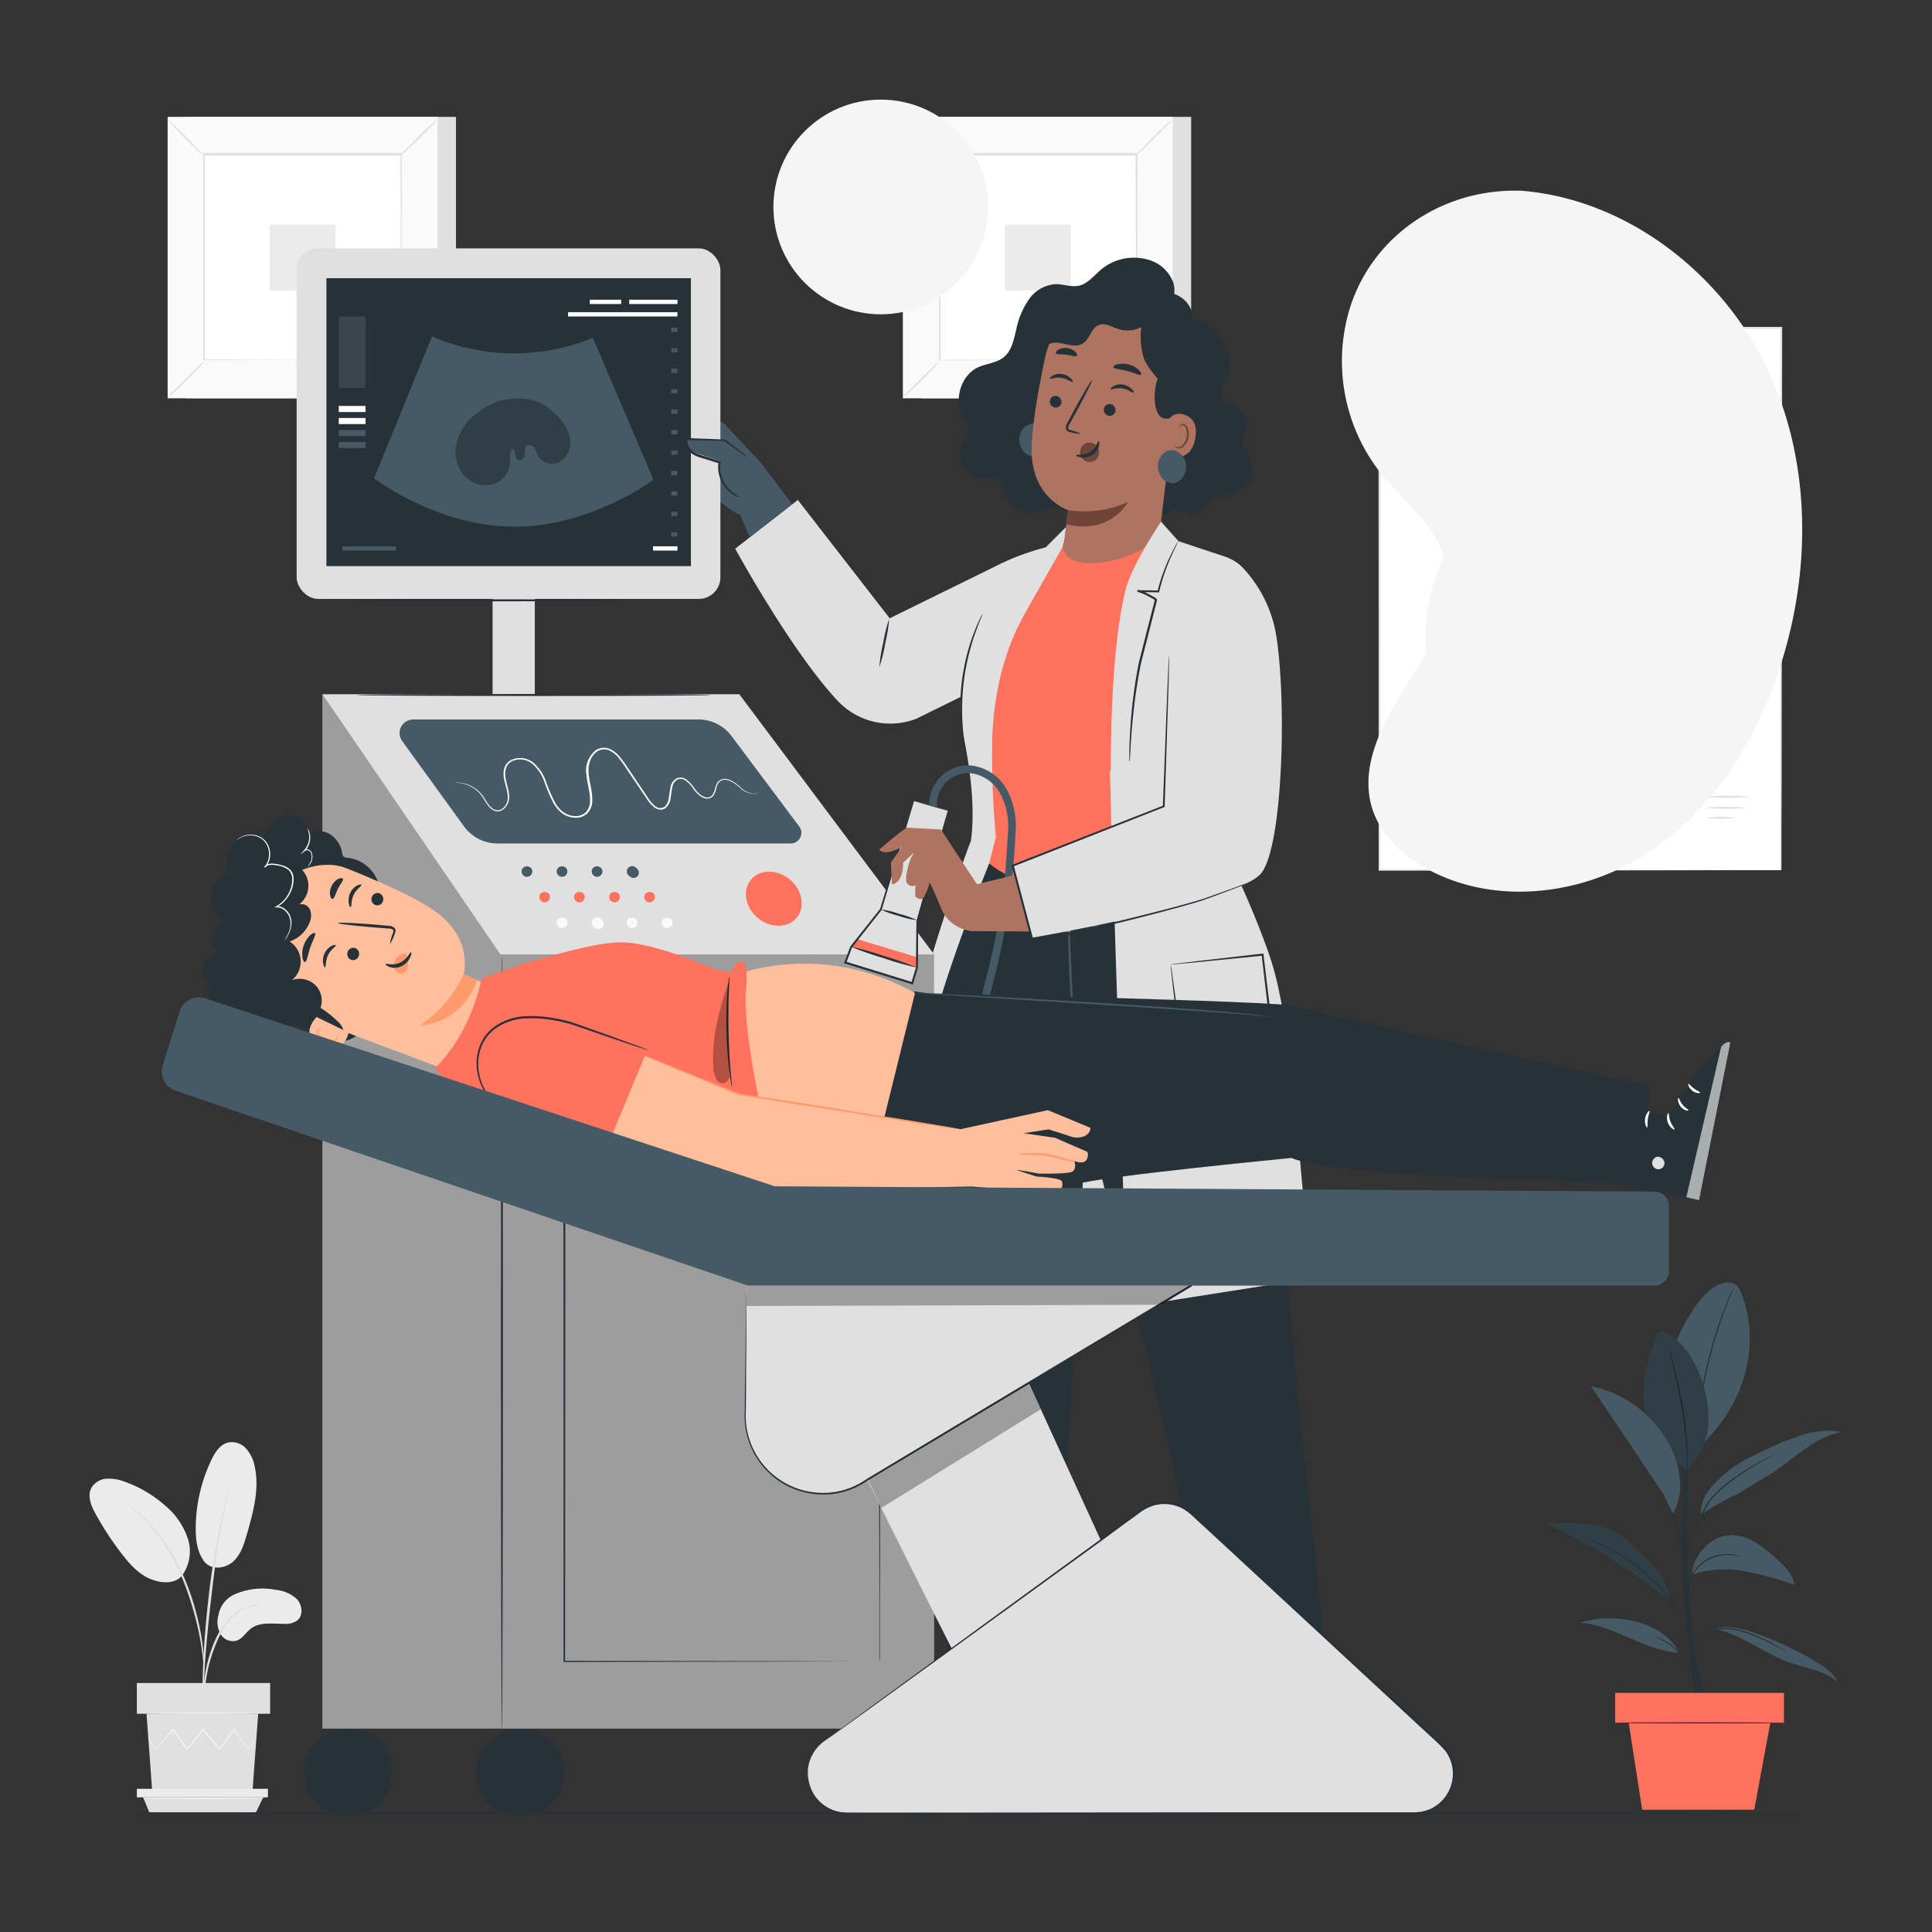 <svg xmlns="http://www.w3.org/2000/svg" viewBox="0 0 500 500"><rect x="0" y="0" width="500" height="500" fill="#333333" stroke="none"/><g id="background-complete"><rect x="357" y="84.86" width="103.96" height="140.35" style="fill:#fff"></rect><path d="M461,225.21s0-.24,0-.68,0-1.11,0-2c0-1.75,0-4.31,0-7.65,0-6.68,0-16.43-.06-28.79,0-24.68-.07-59.74-.12-101.26l.24.24L357,85.12h0l.26-.26c0,52.35,0,100.85-.05,140.34L357,225l75.53.11,21,.06,5.52,0,1.91,0-1.87,0-5.48,0-20.94.06-75.67.11h-.21v-.22c0-39.49,0-88-.05-140.34V84.6H357l104,0h.23v.24c-.05,41.59-.09,76.69-.12,101.42,0,12.33,0,22.07-.06,28.73,0,3.32,0,5.87,0,7.6,0,.85,0,1.5,0,1.95S461,225.21,461,225.21Z" style="fill:#e0e0e0"></path><rect x="366.37" y="97.48" width="26.7" height="2.67" style="fill:#e0e0e0"></rect><rect x="366.37" y="103.31" width="9.19" height="2.67" style="fill:#e0e0e0"></rect><path d="M448.77,134.64c-2.9-10.78-11.07-20.52-21.89-23.29l-4.8-.35a34.2,34.2,0,0,0-20.34,3.09,54.08,54.08,0,0,0-16.5,12.6c-10.07,10.94-17,25.44-16.23,40.29s10.18,29.59,24.34,34.11c10.94,3.49,23.32.58,32.67-6.1s15.87-16.76,19.93-27.51C449.9,157,451.67,145.43,448.77,134.64Z" style="fill:#f5f5f5"></path><path d="M392.75,187.8c4.52,2.55,10,3,15.14,2.29,12.74-1.73,22.61-6.31,30.31-24.76a53.61,53.61,0,0,0,1.29-19.65,32.47,32.47,0,0,0-8.06-17.74,23.47,23.47,0,0,0-17.62-7.64c-6.59.25-13.09,4.13-15.86,10.12s-1.25,13.86,3.95,17.92c2.55,2,6,3.3,7.12,6.34-2.37,1.63-6-2.47-8.15-.55a3.12,3.12,0,0,0,0,4.75c1.48,1.25,4.63,2.82,4.47,4.75s-2.37,3-4.29,3-3.73-.86-5.63-1c-5.18-.45-9.9,4.35-10.23,9.54S388.22,185.24,392.75,187.8Z" style="fill:#e0e0e0"></path><line x1="438.41" y1="206.05" x2="431.28" y2="194.75" style="fill:#fff"></line><path d="M431.28,194.75a41.66,41.66,0,0,1,3.79,5.51,42.49,42.49,0,0,1,3.34,5.79,43.4,43.4,0,0,1-3.78-5.51A43.27,43.27,0,0,1,431.28,194.75Z" style="fill:#e0e0e0"></path><path d="M428.43,97.9a36.15,36.15,0,0,1-2.49,5.44,33.72,33.72,0,0,1-2.95,5.2,34.51,34.51,0,0,1,2.49-5.44A33.72,33.72,0,0,1,428.43,97.9Z" style="fill:#e0e0e0"></path><path d="M449.55,97.23a135.66,135.66,0,0,1-16.79,0,135.66,135.66,0,0,1,16.79,0Z" style="fill:#e0e0e0"></path><path d="M447,100.07a70.05,70.05,0,0,1-12.06,0,70.05,70.05,0,0,1,12.06,0Z" style="fill:#e0e0e0"></path><path d="M453.09,206.22a75.61,75.61,0,0,1-12.53,0,75.61,75.61,0,0,1,12.53,0Z" style="fill:#e0e0e0"></path><path d="M452.15,209.06a57,57,0,0,1-10.88,0,57,57,0,0,1,10.88,0Z" style="fill:#e0e0e0"></path><path d="M449.07,211.66a27.61,27.61,0,0,1-7.56,0,27.61,27.61,0,0,1,7.56,0Z" style="fill:#e0e0e0"></path><path d="M60.32,412.8a17.88,17.88,0,0,1,11.09-1.34,9.19,9.19,0,0,1,5.48,2.44c1.37,1.51,1.63,4.17.06,5.47a5.3,5.3,0,0,1-3.46.88c-2.93,0-6.18-.55-8.52,1.21-1.34,1-2.23,2.68-3.83,3.17A3.76,3.76,0,0,1,57,422.79a6.45,6.45,0,0,1-.47-4.77A7.3,7.3,0,0,1,60.32,412.8Z" style="fill:#ebebeb"></path><path d="M52.6,403.8c2.06,2.95,6.07,2,7.93.17s2.64-4.4,3.36-6.89c1.63-5.68,3.28-11.63,2.06-17.41a9.69,9.69,0,0,0-2.22-4.74,5,5,0,0,0-4.79-1.59c-2,.53-3.28,2.51-4.19,4.39a41.53,41.53,0,0,0-4.1,17.82c0,2.87.33,5.88,2,8.25" style="fill:#ebebeb"></path><path d="M46.93,408a10.72,10.72,0,0,0,1.67-9.87,19,19,0,0,0-5.84-8.47,31.69,31.69,0,0,0-10.47-6.18,11,11,0,0,0-4.7-.79,4.91,4.91,0,0,0-3.95,2.38c-1.1,2.1-.05,4.65,1.1,6.73a79.54,79.54,0,0,0,6.87,10.46c2.06,2.66,4.42,5.28,7.56,6.48s6.4,1.06,8.06-1.12" style="fill:#ebebeb"></path><path d="M52.46,442.32a6.86,6.86,0,0,0,.18-1.33q.15-1.47.36-3.66a52.49,52.49,0,0,1,.82-5.36,41.45,41.45,0,0,1,2-6.32A22.75,22.75,0,0,1,59,419.93a12,12,0,0,1,4.08-3.4,11.52,11.52,0,0,1,3.44-1.07,6.62,6.62,0,0,0,1.33-.19,5.65,5.65,0,0,0-1.35,0,10.58,10.58,0,0,0-3.59.93,12.19,12.19,0,0,0-4.31,3.42,23.37,23.37,0,0,0-3.35,5.84,39,39,0,0,0-1.93,6.43,46.22,46.22,0,0,0-.71,5.43c-.12,1.55-.16,2.8-.18,3.67A5.9,5.9,0,0,0,52.46,442.32Z" style="fill:#e0e0e0"></path><path d="M52.71,445.43a2.45,2.45,0,0,0,0-.62V443c0-1.54,0-3.77.08-6.52.13-5.51.61-11.44,1.52-19.8.87-7.86,2-17,3.27-23,.26-1.35.52-2.57.77-3.63s.45-2,.64-2.74l.42-1.73a3.21,3.21,0,0,0,.11-.61,2.43,2.43,0,0,0-.22.58c-.13.45-.31,1-.51,1.71s-.47,1.65-.74,2.71-.57,2.28-.86,3.63A202.09,202.09,0,0,0,53.8,415c-.92,8.38-1.34,16-1.37,21.53,0,2.76,0,5,.09,6.54,0,.72.08,1.31.11,1.77A2.34,2.34,0,0,0,52.71,445.43Z" style="fill:#e0e0e0"></path><path d="M52.74,430.72a10.59,10.59,0,0,0,0-1.86c-.07-1.19-.23-2.91-.57-5a65.16,65.16,0,0,0-1.63-7.33,60.92,60.92,0,0,0-3.06-8.66,46.36,46.36,0,0,0-9-14,23.06,23.06,0,0,0-2.12-2c-.32-.27-.61-.55-.9-.76l-.82-.57a13.34,13.34,0,0,0-1.56-1,56.78,56.78,0,0,1,5.12,4.57A48.87,48.87,0,0,1,47,408.06,71,71,0,0,1,50,416.65c.8,2.69,1.34,5.17,1.74,7.25s.6,3.8.74,5A14.58,14.58,0,0,0,52.74,430.72Z" style="fill:#e0e0e0"></path><polygon points="37.92 443.52 39.4 463.72 65.34 463.72 66.82 443.52 37.92 443.52" style="fill:#e0e0e0"></polygon><rect x="35.42" y="435.56" width="34.49" height="7.96" style="fill:#e0e0e0"></rect><polygon points="35.42 462.94 35.42 465.15 37.04 465.15 69.34 465.15 69.34 462.94 35.42 462.94" style="fill:#ebebeb"></polygon><polygon points="38.63 469.03 37.04 465.15 68.11 465.15 66.25 469.03 38.63 469.03" style="fill:#e0e0e0"></polygon><path d="M66.33,450.12s0,.07-.12.19l-.38.51-1.52,1.94-.06.08-.07-.09-3.71-5.13h.21L57,452.79l-.12.16-.13-.15-4.33-5.16h.25l-.24.3c-1.34,1.69-2.65,3.32-3.88,4.86l-.13.16-.12-.17-3.65-5.17h.21l-4.5,5.13-.08.09-.07-.1-1.41-2.37c-.14-.26-.26-.46-.36-.63s-.12-.22-.11-.23a1.18,1.18,0,0,1,.15.2l.4.61,1.48,2.33h-.14l4.44-5.2.11-.13.1.14,3.69,5.15h-.25l3.87-4.87c.08-.1.16-.21.24-.3l.12-.16.13.16c1.51,1.81,3,3.56,4.32,5.16h-.24l3.69-5.15.11-.15.1.15,3.64,5.2h-.13l1.57-1.88.42-.49Z" style="fill:#f5f5f5"></path><path d="M67.18,443.39c0,.09-6.5.16-14.52.16s-14.52-.07-14.52-.16,6.5-.16,14.52-.16S67.18,443.3,67.18,443.39Z" style="fill:#f5f5f5"></path><path d="M68.49,465.37c0,.09-7.07.16-15.78.16s-15.78-.07-15.78-.16,7.06-.16,15.78-.16S68.49,465.28,68.49,465.37Z" style="fill:#f5f5f5"></path><rect x="238.4" y="30.25" width="69.87" height="72.83" style="fill:#e0e0e0"></rect><rect x="233.67" y="30.25" width="69.87" height="72.83" style="fill:#fafafa"></rect><path d="M303.56,103.1H233.65V30.23h69.91Zm-69.87,0h69.82V30.27H233.69Z" style="fill:#e0e0e0"></path><rect x="243.06" y="40.04" width="51.08" height="53.25" style="fill:#fff"></rect><path d="M243.06,93.64a7.91,7.91,0,0,1-1.26,1.47c-.82.86-2,2-3.25,3.29s-2.46,2.39-3.33,3.19a8.33,8.33,0,0,1-1.48,1.23,8.11,8.11,0,0,1,1.25-1.46c.82-.86,2-2,3.26-3.29s2.47-2.4,3.34-3.2A7.6,7.6,0,0,1,243.06,93.64Z" style="fill:#e0e0e0"></path><path d="M294.14,93.51a8.44,8.44,0,0,1,1.47,1.26c.86.82,2,2,3.29,3.25s2.39,2.47,3.2,3.34a8.68,8.68,0,0,1,1.23,1.47,7.73,7.73,0,0,1-1.46-1.25c-.87-.82-2-2-3.3-3.26s-2.4-2.47-3.2-3.34A8.68,8.68,0,0,1,294.14,93.51Z" style="fill:#e0e0e0"></path><path d="M294,40.18a8.9,8.9,0,0,1,1.26-1.47c.82-.86,2-2,3.25-3.29S301,33,301.85,32.23A7.57,7.57,0,0,1,303.33,31a8.51,8.51,0,0,1-1.26,1.46c-.81.86-2,2-3.25,3.3s-2.48,2.4-3.35,3.2A7.73,7.73,0,0,1,294,40.18Z" style="fill:#e0e0e0"></path><path d="M242.92,40.31a8.31,8.31,0,0,1-1.47-1.26c-.86-.82-2-2-3.29-3.25s-2.39-2.46-3.19-3.33A8.33,8.33,0,0,1,233.74,31a8.68,8.68,0,0,1,1.46,1.25c.86.82,2,2,3.3,3.26s2.4,2.47,3.2,3.34A7.73,7.73,0,0,1,242.92,40.31Z" style="fill:#e0e0e0"></path><path d="M294,93.29s0-.09,0-.26,0-.43,0-.74c0-.67,0-1.63,0-2.88,0-2.52,0-6.19,0-10.85,0-9.33-.06-22.61-.1-38.52l.19.19-50.93,0h0l.23-.22c0,19.54,0,37.83,0,53.25l-.19-.2,36.89.1,10.36,0,2.74,0h.71a.87.87,0,0,1,.24,0h-.91l-2.7,0-10.32,0-37,.1h-.19v-.19c0-15.42,0-33.71,0-53.25v-.23h.24l50.93,0h.2V40c0,16-.08,29.29-.1,38.64,0,4.65,0,8.3-.05,10.81,0,1.23,0,2.18,0,2.84,0,.31,0,.54,0,.72A.87.87,0,0,1,294,93.29Z" style="fill:#e0e0e0"></path><rect x="260.08" y="58.14" width="17.05" height="17.05" style="fill:#ebebeb"></rect><rect x="48.14" y="30.25" width="69.87" height="72.83" style="fill:#e0e0e0"></rect><rect x="43.4" y="30.25" width="69.87" height="72.83" style="fill:#fafafa"></rect><path d="M113.29,103.1H43.38V30.23h69.91Zm-69.86,0h69.82V30.27H43.43Z" style="fill:#e0e0e0"></path><rect x="52.8" y="40.04" width="51.08" height="53.25" style="fill:#fff"></rect><path d="M52.8,93.64a8.44,8.44,0,0,1-1.26,1.47c-.82.86-2,2-3.25,3.29s-2.47,2.39-3.34,3.19a8.11,8.11,0,0,1-1.47,1.23,7.61,7.61,0,0,1,1.25-1.46c.82-.86,2-2,3.25-3.29s2.48-2.4,3.35-3.2A7.6,7.6,0,0,1,52.8,93.64Z" style="fill:#e0e0e0"></path><path d="M103.88,93.51a8.9,8.9,0,0,1,1.47,1.26c.86.82,2,2,3.29,3.25s2.39,2.47,3.19,3.34a8.11,8.11,0,0,1,1.23,1.47,8.11,8.11,0,0,1-1.46-1.25c-.86-.82-2-2-3.3-3.26s-2.4-2.47-3.2-3.34A7.73,7.73,0,0,1,103.88,93.51Z" style="fill:#e0e0e0"></path><path d="M103.74,40.18A8.9,8.9,0,0,1,105,38.71c.82-.86,2-2,3.25-3.29s2.46-2.39,3.34-3.19A8.11,8.11,0,0,1,113.06,31a8.11,8.11,0,0,1-1.25,1.46c-.82.86-2,2-3.26,3.3s-2.47,2.4-3.34,3.2A7.73,7.73,0,0,1,103.74,40.18Z" style="fill:#e0e0e0"></path><path d="M52.66,40.31a7.91,7.91,0,0,1-1.47-1.26c-.86-.82-2-2-3.29-3.25s-2.39-2.46-3.19-3.33A7.8,7.8,0,0,1,43.48,31a8.91,8.91,0,0,1,1.45,1.25c.87.82,2,2,3.3,3.26s2.4,2.47,3.2,3.34A8.68,8.68,0,0,1,52.66,40.31Z" style="fill:#e0e0e0"></path><path d="M103.74,93.29s0-.09,0-.26,0-.43,0-.74q0-1,0-2.88c0-2.52,0-6.19,0-10.85,0-9.33-.06-22.61-.1-38.52l.2.19-50.94,0h0L53,40c0,19.54,0,37.83,0,53.25l-.19-.2,36.88.1,10.36,0,2.75,0h.7a1,1,0,0,1,.25,0h-.91l-2.71,0-10.31,0-37,.1h-.2v-.19c0-15.42,0-33.71,0-53.25v-.23h.23l50.94,0h.2V40c0,16-.08,29.29-.1,38.64,0,4.65,0,8.3,0,10.81,0,1.23,0,2.18,0,2.84,0,.31,0,.54,0,.72A2.17,2.17,0,0,1,103.74,93.29Z" style="fill:#e0e0e0"></path><rect x="69.82" y="58.14" width="17.05" height="17.05" style="fill:#ebebeb"></rect></g><g id="background-simple"><path d="M393.56,49.35h-2c-16.64.13-32,9.14-39.53,23.8A42.41,42.41,0,0,0,349.58,79a46.81,46.81,0,0,0,7.81,43.51c5.69,7.09,13.66,12.88,16.39,21.52,3.54,11.24-3,22.8-9.34,32.66s-12.86,21.45-9.27,32.68c2.25,7,8.22,12.39,14.78,15.85,17.39,9.15,39.46,6.4,55.86-4.06s27.55-27.65,34-46c9-25.65,9.35-55-2.42-79.75S420.94,51.48,393.56,49.35Z" style="fill:#f5f5f5"></path><circle cx="227.94" cy="53.56" r="27.78" style="fill:#f5f5f5"></circle></g><g id="Floor"><path d="M474.57,469.22c0,.14-100.55.26-224.56.26s-224.58-.12-224.58-.26S126,469,250,469,474.57,469.08,474.57,469.22Z" style="fill:#263238"></path></g><g id="Plant"><path d="M439,441.46s-3.94-27-3.61-42.79,0-33.44,0-33.44h1.82s-1.23,31.24.1,50.08,4.86,26.15,4.86,26.15H439" style="fill:#263238"></path><path d="M450.69,334.79a4.86,4.86,0,0,0-1.65-2.42c-1.15-.72-2.66-.42-3.94,0-5.48,1.94-10.34,12.15-12.55,17.53l7.27,24.5C453,362.25,455.22,346.28,450.69,334.79Z" style="fill:#455a64"></path><path d="M448.61,333.37a1.2,1.2,0,0,1-.1.32c-.1.23-.21.53-.36.89-.32.77-.76,1.89-1.3,3.28-1.07,2.79-2.44,6.68-3.65,11.06s-2.06,8.42-2.57,11.36c-.26,1.47-.46,2.66-.58,3.48-.06.39-.12.7-.16.95a1.12,1.12,0,0,1-.07.33,1.19,1.19,0,0,1,0-.33l.1-1c.09-.83.26-2,.49-3.51a104.87,104.87,0,0,1,6.23-22.45c.56-1.39,1-2.5,1.39-3.26.17-.35.31-.64.41-.87S448.6,333.36,448.61,333.37Z" style="fill:#263238"></path><path d="M436.59,380.31a22.19,22.19,0,0,1-11.21-18.63c-.26-5.44,1.41-10.78,3.3-15.88a2.05,2.05,0,0,1,.77-1.16,2,2,0,0,1,1.86.29c4.95,2.82,7.95,8.2,9.55,13.67A27.69,27.69,0,0,1,442,369.85a18.68,18.68,0,0,1-5.39,10.46" style="fill:#455a64"></path><path d="M436.59,380.31a1.5,1.5,0,0,1,0-.33c0-.25,0-.56,0-.94,0-.82,0-2-.1-3.46a94.68,94.68,0,0,0-1.26-11.32c-.76-4.39-1.68-8.32-2.36-11.16-.33-1.39-.6-2.53-.8-3.36-.09-.37-.16-.68-.21-.92a1.31,1.31,0,0,1-.06-.32,1.17,1.17,0,0,1,.12.31c.07.23.15.53.26.9.23.79.53,1.93.9,3.34.73,2.83,1.68,6.76,2.44,11.16a82.29,82.29,0,0,1,1.18,11.37c0,1.46,0,2.64,0,3.46l0,.94A1.39,1.39,0,0,1,436.59,380.31Z" style="fill:#263238"></path><g style="opacity:0.3"><path d="M436.59,380.31a22.19,22.19,0,0,1-11.21-18.63c-.26-5.44,1.41-10.78,3.3-15.88a2.05,2.05,0,0,1,.77-1.16,2,2,0,0,1,1.86.29c4.95,2.82,7.95,8.2,9.55,13.67A27.69,27.69,0,0,1,442,369.85a18.68,18.68,0,0,1-5.39,10.46"></path></g><path d="M444.28,421.7c6.71,1.47,12.23,6.2,18.71,8.51,4.28,1.52,9.12,2.06,12.54,5.05-.82-2.07-2.77-3.45-4.66-4.63a82.67,82.67,0,0,0-16.95-8.09c-3.05-1.06-6.35-1.94-9.45-1.07" style="fill:#455a64"></path><path d="M434.58,427.68c-8.4-.14-17.25-7.29-25.62-7.72,8.76-2.83,21.29-.52,25.62,7.72" style="fill:#455a64"></path><path d="M437.86,407.52a27.4,27.4,0,0,1,13.43-.92,82.13,82.13,0,0,1,13.12,3.57c-.43-2.92-2.79-5.11-5-7.05a35,35,0,0,0-5.27-4.05,11.82,11.82,0,0,0-6.31-1.78,10,10,0,0,0-7,3.51,11.58,11.58,0,0,0-3,6.72" style="fill:#455a64"></path><path d="M420.62,398.24c-5.29-4.51-13.31-4.07-20.26-3.92a164.64,164.64,0,0,1,31.41,19.58C432.06,409,427.3,404,420.62,398.24Z" style="fill:#455a64"></path><g style="opacity:0.3"><path d="M420.62,398.24c-5.29-4.51-13.31-4.07-20.26-3.92a164.64,164.64,0,0,1,31.41,19.58C432.06,409,427.3,404,420.62,398.24Z"></path></g><path d="M440.24,392a57.93,57.93,0,0,1,8.13-4.73c2.79-1.27,5.39-3.28,8.07-4.74,3.49-1.88,6.51-4.51,9.71-6.85s6.72-4.45,10.63-5.07a20.86,20.86,0,0,0-9.67.56,62.21,62.21,0,0,0-9.11,3.54c-4.12,1.86-8.32,3.76-11.7,6.78s-6.42,6-6.06,10.51" style="fill:#455a64"></path><path d="M462.83,427.68l-.26-.12-.74-.38c-.63-.34-1.54-.84-2.68-1.41-.57-.3-1.2-.61-1.88-.93s-1.4-.67-2.18-1a31.28,31.28,0,0,0-5.17-1.8,11,11,0,0,0-5.39-.14,15.44,15.44,0,0,0-2.29.68,12,12,0,0,0-4.16,2.86c-.48.52-.72.84-.74.83s0-.09.15-.25a6,6,0,0,1,.51-.66,10.74,10.74,0,0,1,2.28-2,11.68,11.68,0,0,1,1.87-1,16.06,16.06,0,0,1,2.31-.72,11.3,11.3,0,0,1,5.53.11,30.79,30.79,0,0,1,5.21,1.85c.78.34,1.51.68,2.18,1s1.3.65,1.87,1c1.13.6,2,1.13,2.64,1.5l.71.43C462.76,427.61,462.84,427.67,462.83,427.68Z" style="fill:#263238"></path><path d="M428.31,423.51a2,2,0,0,1,.53.16,11.88,11.88,0,0,1,1.37.59,16.71,16.71,0,0,1,7,6.75,12.75,12.75,0,0,1,.65,1.34,1.79,1.79,0,0,1,.17.52c-.05,0-.36-.69-1-1.76a18.84,18.84,0,0,0-3-3.79,19.14,19.14,0,0,0-3.9-2.87C429,423.85,428.29,423.56,428.31,423.51Z" style="fill:#263238"></path><path d="M409.72,397.82l.36.11,1,.35,1.59.59c.62.23,1.29.57,2.05.91a48.19,48.19,0,0,1,10.94,7,51.77,51.77,0,0,1,5.1,5,53.26,53.26,0,0,1,3.62,4.59c1,1.36,1.69,2.49,2.19,3.27l.57.9a1.74,1.74,0,0,1,.19.33,2.78,2.78,0,0,1-.24-.29c-.15-.2-.36-.49-.62-.87-.53-.77-1.28-1.88-2.26-3.22S432,413.6,430.56,412a56.08,56.08,0,0,0-5.08-5,51.22,51.22,0,0,0-10.84-7c-.75-.35-1.42-.7-2-.94l-1.57-.64-1-.41Z" style="fill:#263238"></path><path d="M450.47,402.8a3.46,3.46,0,0,1-.67-.09l-.77-.14c-.3-.06-.65-.06-1-.1a10.5,10.5,0,0,0-5.77,1.14,10.23,10.23,0,0,0-2.63,1.95,11.92,11.92,0,0,0-1.69,2.09,17.37,17.37,0,0,0-1.15,2.2,2.36,2.36,0,0,1,.17-.66,9.49,9.49,0,0,1,.8-1.66,11.09,11.09,0,0,1,1.68-2.17,10.19,10.19,0,0,1,8.61-3.1c.39.05.74.07,1,.14l.77.2A2.94,2.94,0,0,1,450.47,402.8Z" style="fill:#263238"></path><path d="M458.91,376.6a1.56,1.56,0,0,1-.31.19l-.94.51c-.82.44-2,1.09-3.42,1.93s-3.08,1.9-4.86,3.17a40,40,0,0,0-5.44,4.55,14,14,0,0,0-2.22,2.88c-.55,1.05-1.08,2.08-1.56,3.06-1,2-1.76,3.76-2.34,5.31a34,34,0,0,0-1.13,3.74c-.22.9-.29,1.41-.32,1.41a1.79,1.79,0,0,1,0-.38c0-.24.08-.6.17-1.05a28.38,28.38,0,0,1,1.06-3.79,49,49,0,0,1,2.28-5.36c.48-1,1-2,1.55-3.08a14.09,14.09,0,0,1,2.27-2.95,39.67,39.67,0,0,1,5.49-4.57c1.79-1.26,3.48-2.29,4.92-3.12s2.63-1.44,3.46-1.85l1-.46A1.89,1.89,0,0,1,458.91,376.6Z" style="fill:#263238"></path><path d="M435.35,402a3.22,3.22,0,0,1-.16-.71c-.1-.52-.23-1.17-.37-1.94a54.75,54.75,0,0,0-1.59-6.31,54.08,54.08,0,0,0-2.4-6l-.82-1.8a3.43,3.43,0,0,1-.27-.68,4,4,0,0,1,.37.63c.23.41.54,1,.91,1.76a42.67,42.67,0,0,1,2.49,6,43.85,43.85,0,0,1,1.52,6.36c.13.83.22,1.5.27,2A3.63,3.63,0,0,1,435.35,402Z" style="fill:#263238"></path><path d="M434.74,382.92a22.74,22.74,0,0,0-2.73-9.07,30,30,0,0,0-20.3-15.14q9.41,14,18.8,28l2.42,5A14.27,14.27,0,0,0,434.74,382.92Z" style="fill:#455a64"></path><rect x="418" y="438.12" width="43.69" height="7.74" style="fill:#FF725E"></rect><polygon points="421.27 444.33 424.99 468.36 454 468.36 458.44 444.33 421.27 444.33" style="fill:#FF725E"></polygon><path d="M461.68,445.87c0,.09-9.86.16-22,.16s-22-.07-22-.16,9.85-.15,22-.15S461.68,445.79,461.68,445.87Z" style="fill:#263238"></path></g><g id="character-2"><path d="M257.25,146.74l-27,13.27-23.77-30.62L190.27,142s14.47,26.53,26.51,39.36A18.68,18.68,0,0,0,237.17,186l26.51-13.06Z" style="fill:#e0e0e0"></path><path d="M227.58,172.64a39.71,39.71,0,0,1,1-6.28,39.8,39.8,0,0,1,1.52-6.17,38.94,38.94,0,0,1-1,6.28A38.74,38.74,0,0,1,227.58,172.64Z" style="fill:#263238"></path><path d="M285.42,219.33l1.82-10.87L274.75,147.6l1.13-11.2-5.26,5.26h0a63.24,63.24,0,0,0-13.37,5.08s-3.08,9.71-3.88,12.53-3.74,10.73-4.63,19.59a38.51,38.51,0,0,0,.63,11.73c1.35,6.52,3.19,17.87,1.9,27-3,7.94-7.22,20-10.87,32.39-6.3,21.47-10.71,80.82-10.71,80.82l94.34,0Z" style="fill:#e0e0e0"></path><path d="M253.09,95.07c2.24-1,4.92-1.12,6.82-2.74s2.48-4.47,3.08-7a21.3,21.3,0,0,1,3.25-7.8,9.22,9.22,0,0,1,6.95-4c2,0,4.08.86,6.07.4,2.27-.52,3.84-2.61,5.65-4.13a13.29,13.29,0,0,1,12.15-2.61,9.66,9.66,0,0,1,6.51,5.73c1,2.89-.05,6.63-2.73,8l5.92,18a20.64,20.64,0,0,1-1.28,16.23,19.43,19.43,0,0,1-12.6,9.76c-2.38.54-5,.65-7,2.1-1.53,1.11-2.5,2.86-3.77,4.29s-3.16,2.61-4.92,2c-1.35-.45-2.31-1.83-3.7-2.1s-2.73.65-4.07,1.14a7.26,7.26,0,0,1-8.71-3.52c-.8-1.58-1.13-3.58-2.57-4.56s-3.38-.52-5.09-.83c-3.39-.62-5.57-5-4.12-8.26.56-1.27,1.57-2.39,1.65-3.78s-.95-2.82-1.62-4.17C246.88,103,248.88,97.05,253.09,95.07Z" style="fill:#263238"></path><path d="M270.45,111.49a5.17,5.17,0,0,0-1.84-1.63h.15l-.42-.13a1.94,1.94,0,0,0-1.6,0h0a3.78,3.78,0,0,0-2.26,1.6,4.81,4.81,0,0,0-.06,4.8,3.66,3.66,0,0,0,3.47,2,3.85,3.85,0,0,0,2.87-2.47A4.54,4.54,0,0,0,270.45,111.49Z" style="fill:#455a64"></path><path d="M299.83,139.84,306,93.72c.37-2.2,1.73-5.2-.35-5.75l-20.86-9c-6.85-1.82-12.81,6.41-14.34,13.62-1.7,8-3.47,17.86-3.45,24C267,129,276.39,132,276.39,132s-.31,3.08-.92,7.5l-3.94,16Z" style="fill:#ae7461"></path><path d="M271.72,103.66a1.55,1.55,0,0,0,1.21,1.79,1.46,1.46,0,0,0,1.75-1.17,1.55,1.55,0,0,0-1.21-1.79A1.46,1.46,0,0,0,271.72,103.66Z" style="fill:#263238"></path><path d="M271.71,98c.15.23,1.42-.47,3-.22s2.66,1.26,2.86,1.08,0-.47-.49-.94a4,4,0,0,0-2.25-1.12,3.89,3.89,0,0,0-2.44.43C271.85,97.57,271.63,97.91,271.71,98Z" style="fill:#263238"></path><path d="M285.71,105.79a1.55,1.55,0,0,0,1.21,1.79,1.46,1.46,0,0,0,1.75-1.17,1.55,1.55,0,0,0-1.21-1.79A1.46,1.46,0,0,0,285.71,105.79Z" style="fill:#263238"></path><path d="M287.45,100.73c.16.23,1.42-.47,3-.22s2.66,1.26,2.87,1.09,0-.48-.49-.94a4.06,4.06,0,0,0-2.26-1.13,3.89,3.89,0,0,0-2.44.43C287.6,100.28,287.37,100.63,287.45,100.73Z" style="fill:#263238"></path><path d="M279.76,112.26a10.8,10.8,0,0,0-2.53-.89c-.4-.1-.78-.25-.81-.55a2.22,2.22,0,0,1,.47-1.22l1.7-3.08c2.38-4.38,4.17-8,4-8.1s-2.24,3.38-4.62,7.76l-1.65,3.1a2.52,2.52,0,0,0-.46,1.64,1.07,1.07,0,0,0,.58.73,3.23,3.23,0,0,0,.68.21A10.08,10.08,0,0,0,279.76,112.26Z" style="fill:#263238"></path><path d="M276.39,132a27.34,27.34,0,0,0,15.54-2.09s-4.49,8.64-16,5.74Z" style="fill:#6f4439"></path><path d="M282.33,114.58a2.58,2.58,0,0,1,1.94,1.52,2.7,2.7,0,0,1-.45,2.7,2.43,2.43,0,0,1-2.75.58,3,3,0,0,1-.4-.2c-2.26-1.34-.94-5.07,1.63-4.61Z" style="fill:#6f4439"></path><path d="M284.32,114.14c-.26-.06-.54,1.76-2.22,2.82s-3.51.58-3.56.84.36.41,1.14.55a4.24,4.24,0,0,0,3-.59,4.05,4.05,0,0,0,1.75-2.39C284.57,114.63,284.44,114.15,284.32,114.14Z" style="fill:#263238"></path><path d="M288.14,95c.09.48,1.72.51,3.57,1s3.3,1.29,3.61.92c.14-.18-.06-.64-.61-1.18a6,6,0,0,0-2.56-1.4,5.92,5.92,0,0,0-2.91-.08C288.5,94.44,288.1,94.75,288.14,95Z" style="fill:#263238"></path><path d="M273.25,91.42c.23.42,1.39.2,2.72.38s2.42.63,2.74.27c.15-.17,0-.58-.41-1a3.75,3.75,0,0,0-2.12-1,3.79,3.79,0,0,0-2.29.44C273.37,90.85,273.15,91.22,273.25,91.42Z" style="fill:#263238"></path><path d="M322.92,117.24a6,6,0,0,1-1.3-2.59,7.09,7.09,0,0,1,.77-2.72,5.73,5.73,0,0,0-2.64-6.71c-1.32-.66-3.07-.92-3.61-2.33s.53-2.82,1.21-4.15a8.84,8.84,0,0,0,.32-7.19,12.74,12.74,0,0,0-.4-1.5,10.76,10.76,0,0,0-8.45-7.29,7.25,7.25,0,0,0-10.39-6.35c-1.7-1.68-3.71-2.93-6-2.76-1.73.12-3.32,1.08-5,1.31-2.33.32-4.63-.7-7-.73a8.88,8.88,0,0,0-7.29,3.83c-1.28,1.85-2,4.28-3.84,5.49a30.47,30.47,0,0,1-2.79,1.26A8.37,8.37,0,0,0,262.86,89a25.81,25.81,0,0,0-1.5,5.56c2,.87,4.18-.5,5.74-2s3.07-3.41,5.18-3.79c2.74-.49,5.82,1.67,8.12,0,1.61-1.14,2-3.7,3.76-4.55s3.53.38,5.29.94a8,8,0,0,0,5.95-.5h0a18,18,0,0,0,.8,8.55,24,24,0,0,0,3.44,4.83c-1.16,2.19-1.62,10.75,2.45,10.3a2.05,2.05,0,0,0,1.64-1l-3,25.66a3.17,3.17,0,0,0,3.34-1.3,5.31,5.31,0,0,0,1.18.82,5.7,5.7,0,0,0,6.54-1.29c.86-.92,1.47-2.17,2.6-2.72a8.43,8.43,0,0,1,3.18-.35,7,7,0,0,0,5.68-3.9A7.45,7.45,0,0,0,322.92,117.24Z" style="fill:#263238"></path><path d="M302.4,109.31c.44-2.6,3.57-2.78,5.58-1.21,1.1.86,1.84,2.42,1.39,5.17-1.19,7.35-8,4.67-8,4.45S301.88,112.34,302.4,109.31Z" style="fill:#ae7461"></path><path d="M304,115.3s.1.11.3.24a1.19,1.19,0,0,0,.91.17c.79-.16,1.62-1.29,1.87-2.61a4.59,4.59,0,0,0-.05-1.89,1.52,1.52,0,0,0-.76-1.14.63.63,0,0,0-.79.24c-.12.19-.1.34-.14.35s-.13-.15,0-.45a.86.86,0,0,1,.36-.41.88.88,0,0,1,.7-.08,1.78,1.78,0,0,1,1.1,1.36,4.53,4.53,0,0,1,.1,2.12c-.29,1.47-1.24,2.74-2.31,2.87a1.25,1.25,0,0,1-1.09-.38C304,115.48,304,115.3,304,115.3Z" style="fill:#6f4439"></path><path d="M300.33,118.25a3.54,3.54,0,0,1,2.1-1.63,2.87,2.87,0,0,1,1.74,0l.27.12a5.08,5.08,0,0,1,1.85,1.62,4.54,4.54,0,0,1,.31,4.21,3.86,3.86,0,0,1-2.86,2.48,3.68,3.68,0,0,1-3.47-2A4.79,4.79,0,0,1,300.33,118.25Z" style="fill:#455a64"></path><path d="M255.87,224l1.85-7.31a242.07,242.07,0,0,1-.94-25.21c.54-18.48,6.69-29.25,7.58-31.1.5-1.05,10.8-19.08,10.8-19.08s-.42,4.88,8,4.41c11.77-.66,16.66-7.12,16.66-7.12l18.23,6.33s-.15,26.41-.24,34.23c-.05,4.19-.69,23-.69,23l.92,15c.18.68-4.37,18.84-5.25,19.48s-15.57,2.22-15.82,2.81-28.68,8.62-28.6,8.16-11.07-17.53-11.07-17.53Z" style="fill:#FF725E"></path><path d="M317.14,231.21a131.12,131.12,0,0,1,8,28.29c6.81,46.17,9.55,93.32,11.6,110.2,2.46,20.21,5.78,53.62,7.68,76.41L318.9,451s-17.75-85.1-23.32-105.27c-5.78-20.91-14.38-57.54-14.38-57.54l-8.71,159.7-25.06.3s-6.15-55.6-6-81-2.52-80-1.58-93.12,16.17-50.65,16.17-50.65,7.52,7.22,23.33,6.73c12.59-.39,35.42-4.31,35.42-4.31Z" style="fill:#263238"></path><path d="M276.54,235.06a12.33,12.33,0,0,0-.08,1.72c0,1.11,0,2.72,0,4.71,0,4,.2,9.45.54,15.5s.79,11.52,1.19,15.47c.2,2,.38,3.58.52,4.68a9.3,9.3,0,0,0,.28,1.7,12.35,12.35,0,0,0-.06-1.72c-.09-1.21-.21-2.79-.35-4.69-.3-4-.69-9.42-1-15.47s-.55-11.52-.7-15.48c-.07-1.91-.13-3.49-.17-4.7A9.55,9.55,0,0,0,276.54,235.06Z" style="fill:#455a64"></path><path d="M284.15,235.67s0-.27-.36-.48a2.63,2.63,0,0,0-1.61-.25,3.13,3.13,0,0,0-1.11.3,1.78,1.78,0,0,0-.87,1.09,2.74,2.74,0,0,0,.89,2.84,2.8,2.8,0,0,0,2.94.49,1.92,1.92,0,0,0,1-1,2.81,2.81,0,0,0,.22-1.14,2.36,2.36,0,0,0-.54-1.54c-.27-.29-.5-.34-.51-.31s.15.15.34.44a2.36,2.36,0,0,1,.32,1.41,1.91,1.91,0,0,1-1,1.68,2.35,2.35,0,0,1-2.37-.45,2.3,2.3,0,0,1-.76-2.28,1.39,1.39,0,0,1,.6-.83,3.11,3.11,0,0,1,.95-.31,2.83,2.83,0,0,1,1.46,0C284,235.5,284.11,235.69,284.15,235.67Z" style="fill:#455a64"></path><path d="M266,271.88a20.48,20.48,0,0,0,2.35,2.07c1.48,1.25,3.49,3,5.63,5s4,3.94,5.33,5.34a22.59,22.59,0,0,0,2.2,2.23,14.17,14.17,0,0,0-1.91-2.49,71.75,71.75,0,0,0-5.23-5.48,73.31,73.31,0,0,0-5.78-4.92A14.79,14.79,0,0,0,266,271.88Z" style="fill:#455a64"></path><path d="M249,433.61l.6,22.26s-22.43,8.09-22.71,12.21l43.2.39.49-34.73Z" style="fill:#263238"></path><path d="M270.07,468.47,270,465l-41.4.94s-1.93.82-1.72,2.17Z" style="fill:#455a64"></path><path d="M248.88,455.65c0,.21,1.06.31,2.1,1s1.57,1.58,1.77,1.5-.11-1.31-1.38-2.12S248.84,455.45,248.88,455.65Z" style="fill:#fff"></path><path d="M244.34,457.48c-.05.2.86.57,1.56,1.47s.91,1.84,1.12,1.84.36-1.2-.55-2.3S244.34,457.28,244.34,457.48Z" style="fill:#fff"></path><path d="M241.71,462.88c.19.05.5-1,0-2.16s-1.52-1.63-1.61-1.46.52.8.94,1.76S241.5,462.86,241.71,462.88Z" style="fill:#fff"></path><path d="M249.31,450.56c.09.19,1.06-.09,2.25,0s2.12.48,2.23.3-.78-.94-2.18-1S249.21,450.39,249.31,450.56Z" style="fill:#fff"></path><path d="M320.1,432.26l3.46,22s-21.2,10.91-21,15l42.9-5.17-4-34.5Z" style="fill:#263238"></path><path d="M345.5,464.12l-.54-3.47L304,466.91s-1.81,1.06-1.43,2.38Z" style="fill:#455a64"></path><path d="M322.84,454.13c0,.2,1.09.17,2.2.72s1.77,1.37,1.95,1.26-.28-1.28-1.63-1.92S322.77,453.94,322.84,454.13Z" style="fill:#fff"></path><path d="M318.56,456.53c0,.21.93.45,1.75,1.25s1.13,1.72,1.34,1.68.2-1.23-.84-2.21S318.54,456.33,318.56,456.53Z" style="fill:#fff"></path><path d="M316.66,462.22c.19,0,.36-1.06-.32-2.14s-1.71-1.42-1.78-1.24.62.73,1.16,1.63S316.45,462.23,316.66,462.22Z" style="fill:#fff"></path><path d="M322.6,449c.12.18,1-.22,2.24-.28s2.16.2,2.24,0-.89-.83-2.29-.74S322.48,448.87,322.6,449Z" style="fill:#fff"></path><path d="M339.23,330.86l-4.6-50.62c-1.1-8.82-2.43-19.65-4.67-28.25-2.31-8.89-8.87-23.24-8.87-23.24l-2.47-15.21,6.48-40.09-7.29-29.13L305,140.06,300.47,135s-7.45,11-9.14,17.55c-3,11.76-3.84,30.68-3.88,47l-.21.09.24,7.5c.15,13.7.75,24.07.75,24.07h0l3.42,107.14Z" style="fill:#e0e0e0"></path><path d="M292.38,197.11a4,4,0,0,0,.06-.68c0-.51.06-1.16.1-2,.09-1.7.23-4.17.51-7.2s.69-6.63,1.33-10.61c.35-2,.66-4.07,1.21-6.19s1.11-4.32,1.68-6.57c.63-2.46,1.24-4.85,1.82-7.15l.22-.86.11-.43,0-.1a.53.53,0,0,0,0-.18.4.4,0,0,0-.11-.2l-.21-.15a16.84,16.84,0,0,0-1.52-.87,15.18,15.18,0,0,0-3.13-1.29l-.09.49.72.13a6.22,6.22,0,0,0,.74,0c.47,0,.92,0,1.37,0l2.62.05H300l0-.18a51,51,0,0,1,3.34-9.62c.49-1.07.89-1.92,1.19-2.57a5.85,5.85,0,0,0,.4-.92,5.94,5.94,0,0,0-.52.86c-.32.57-.76,1.42-1.3,2.52a46.67,46.67,0,0,0-3.55,9.63l.23-.18-2.63-.08c-.45,0-.92,0-1.39,0a3.7,3.7,0,0,1-.67,0l-.69-.12-.09.49a15.33,15.33,0,0,1,3,1.27,15.12,15.12,0,0,1,1.47.84l.14.11.12-.12,0,0h0s0,0-.2,0l0,.1-.11.43-.22.86c-.59,2.31-1.2,4.71-1.84,7.18q-.86,3.39-1.67,6.59c-.55,2.13-.85,4.23-1.19,6.22-.61,4-1,7.62-1.21,10.66s-.31,5.51-.34,7.22c0,.85,0,1.52,0,2A2.74,2.74,0,0,0,292.38,197.11Z" style="fill:#263238"></path><path d="M303,249.65a1.16,1.16,0,0,1,.06.27c0,.21.07.47.11.77.11.72.24,1.7.42,2.93.34,2.56.83,6.17,1.43,10.62.15,1.12.3,2.29.46,3.5a16.57,16.57,0,0,0,.81,3.71,12.75,12.75,0,0,0,5,6.47,10.65,10.65,0,0,0,8.8,1.25,11.23,11.23,0,0,0,4.21-2.33,13,13,0,0,0,3-4,13.92,13.92,0,0,0,1.38-6.75c-.18-2.27-.51-4.55-.74-6.73-.51-4.38-1-8.49-1.42-12.26l.28.22-17.21,1.72-4.86.45-1.29.12a3.29,3.29,0,0,1-.47,0,2.18,2.18,0,0,1,.41-.07l1.24-.17,4.79-.58,17.33-2,.25,0,0,.24c.45,3.77.95,7.88,1.48,12.25.24,2.2.57,4.42.76,6.77a14.45,14.45,0,0,1-1.43,7,13.45,13.45,0,0,1-3.13,4.17,11.92,11.92,0,0,1-4.44,2.45,11.15,11.15,0,0,1-9.25-1.36,13.18,13.18,0,0,1-5.21-6.76,17.25,17.25,0,0,1-.8-3.82q-.23-1.86-.42-3.57c-.51-4.48-.93-8.13-1.22-10.72-.13-1.21-.24-2.17-.31-2.88A6.66,6.66,0,0,1,303,249.65Z" style="fill:#263238"></path><path d="M254.28,158.9a7.75,7.75,0,0,1-.52,1.39c-.38.87-.87,2.16-1.44,3.76s-1.14,3.54-1.68,5.71A58.71,58.71,0,0,0,249,184.22a58.39,58.39,0,0,0,.35,5.95c.18,1.69.38,3.05.54,4a9,9,0,0,1,.2,1.46,7.09,7.09,0,0,1-.4-1.43,39,39,0,0,1-.71-4,53.51,53.51,0,0,1-.46-6,57.47,57.47,0,0,1,.34-7.35,60.31,60.31,0,0,1,1.33-7.23,53.19,53.19,0,0,1,1.81-5.73,39,39,0,0,1,1.6-3.71A8.59,8.59,0,0,1,254.28,158.9Z" style="fill:#263238"></path><path d="M191.57,133.22c-3-.87-10.72-8.25-10.72-8.25l-3.5-4.65-6.21-3.45c-1.08-.74-2.2-2.1-1.23-3.45h0c-2-1.26-.95-3.74-.95-3.74l3.21,1.32a11.37,11.37,0,0,1-3.2-2.13,3.1,3.1,0,0,1-.36-3.13l2.9,1.06a4.52,4.52,0,0,1-2.38-1.83,1.82,1.82,0,0,1,.27-2.64s5,2,7,2.64c.27.2,10.51,4.11,11.05,4.69L197,119.87,205,130.49,194,139Z" style="fill:#455a64"></path><path d="M180,112.46a7.75,7.75,0,0,0,1.69-1.14l.22-.16-.26-.14a59.15,59.15,0,0,0-5.44-2.64c-2.05-.89-3.94-1.6-5.34-2a8.52,8.52,0,0,0-2.3-.59,12,12,0,0,0,2.17,1c1.35.54,3.21,1.3,5.25,2.18,2.21,1,4.18,1.86,5.5,2.46l0-.3A7.86,7.86,0,0,0,180,112.46Z" style="fill:#263238"></path><path d="M175.73,112.46a12.17,12.17,0,0,0-3.28-1.64,12.43,12.43,0,0,0-3.49-1.14,12.36,12.36,0,0,0,3.28,1.65A11.83,11.83,0,0,0,175.73,112.46Z" style="fill:#263238"></path><circle cx="134.61" cy="458.72" r="11.37" style="fill:#263238"></circle><circle cx="238.89" cy="458.72" r="11.37" style="fill:#263238"></circle><circle cx="90.15" cy="458.72" r="11.37" style="fill:#263238"></circle><polygon points="83.45 179.66 83.45 447.35 241.74 447.35 241.74 246.64 83.45 179.66" style="fill:#e0e0e0"></polygon><g style="opacity:0.3"><polygon points="83.45 179.66 83.45 447.35 241.74 447.35 241.74 246.64 83.45 179.66"></polygon></g><polygon points="83.45 179.66 129.51 247 241.74 247 191.33 179.66 83.45 179.66" style="fill:#e0e0e0"></polygon><path d="M104.08,191.78l16,22.08a10.71,10.71,0,0,0,8.67,4.43h75.87a2.75,2.75,0,0,0,2.21-4.41l-17.51-23.39a10.69,10.69,0,0,0-8.56-4.29H106.94A3.52,3.52,0,0,0,104.08,191.78Z" style="fill:#455a64"></path><path d="M196.4,204.92a1.65,1.65,0,0,1-.27.22,2,2,0,0,1-1,.33,5.48,5.48,0,0,1-3.58-1.56,10.75,10.75,0,0,0-2.29-1.64,4,4,0,0,0-1.5-.46,1.91,1.91,0,0,0-1.52.48,3.11,3.11,0,0,0-.82,1.58,6.37,6.37,0,0,1-.72,1.92,2,2,0,0,1-2,.87,4.22,4.22,0,0,1-2-1.08,10.38,10.38,0,0,1-1.54-1.83,7.6,7.6,0,0,0-1.66-1.69,2.09,2.09,0,0,0-2.2-.29,2.76,2.76,0,0,0-1.3,2c-.2.85-.28,1.76-.44,2.69a3.92,3.92,0,0,1-1.27,2.64,2.22,2.22,0,0,1-1.52.42,2.92,2.92,0,0,1-1.46-.6,8.85,8.85,0,0,1-2-2.31l-3.49-5.14c-.59-.88-1.19-1.77-1.8-2.66a27.46,27.46,0,0,0-1.9-2.63,7.08,7.08,0,0,0-2.5-2,3.29,3.29,0,0,0-3,.25,5,5,0,0,0-1.92,2.56,7.43,7.43,0,0,0-.35,3.32c.2,2.29,1,4.52.94,6.88A4.74,4.74,0,0,1,152,210.5a4.33,4.33,0,0,1-3.26,1.12,6.14,6.14,0,0,1-3.19-1.09,8.53,8.53,0,0,1-2.19-2.46,37.41,37.41,0,0,1-2.48-5.74,11.06,11.06,0,0,0-3.2-4.74,5.07,5.07,0,0,0-5-.67A3.1,3.1,0,0,0,131,198.7a5.14,5.14,0,0,0-.19,2.43c.21,1.62.86,3.14.95,4.72a4,4,0,0,1-1.9,3.88,2.41,2.41,0,0,1-2.08,0,4,4,0,0,1-1.47-1.27c-.75-1-1.24-2-1.89-2.81a8.42,8.42,0,0,0-2.11-1.83,8.51,8.51,0,0,0-3.68-1.21c-.89-.08-1.37,0-1.37,0a5.63,5.63,0,0,1,1.38-.07,8.45,8.45,0,0,1,3.77,1.15,8.24,8.24,0,0,1,2.2,1.85c.69.81,1.19,1.84,1.93,2.79a3.85,3.85,0,0,0,1.37,1.16,2.11,2.11,0,0,0,1.8,0,3.6,3.6,0,0,0,1.68-3.56c-.08-1.5-.74-3-1-4.69a5.6,5.6,0,0,1,.19-2.62,3.55,3.55,0,0,1,1.85-2,5.51,5.51,0,0,1,5.51.69,11.42,11.42,0,0,1,3.36,4.93,38.75,38.75,0,0,0,2.46,5.66,8.1,8.1,0,0,0,2.06,2.3,5.54,5.54,0,0,0,2.92,1,3.79,3.79,0,0,0,2.87-1,4.18,4.18,0,0,0,1.09-2.92c.07-2.22-.72-4.44-.94-6.81a6.65,6.65,0,0,1,2.51-6.37,3.85,3.85,0,0,1,3.49-.29,7.3,7.3,0,0,1,2.69,2.11,26.57,26.57,0,0,1,1.94,2.67l1.8,2.67,3.47,5.16a8.57,8.57,0,0,0,1.89,2.19,2,2,0,0,0,2.43.19,3.5,3.5,0,0,0,1.1-2.35c.17-.9.25-1.82.46-2.72a3.11,3.11,0,0,1,1.54-2.26,2.49,2.49,0,0,1,2.6.32,8.27,8.27,0,0,1,1.75,1.8,9.68,9.68,0,0,0,1.47,1.78,4,4,0,0,0,1.86,1,1.69,1.69,0,0,0,1.68-.72c.72-1.07.58-2.62,1.61-3.53a2.24,2.24,0,0,1,1.74-.53,4.49,4.49,0,0,1,1.59.5,11.17,11.17,0,0,1,2.31,1.71,5.48,5.48,0,0,0,3.45,1.62A2.36,2.36,0,0,0,196.4,204.92Z" style="fill:#fff"></path><path d="M204.4,227.6c3.27,2.71,4.06,7.15,1.78,9.9s-6.8,2.79-10.06.08-4.07-7.15-1.78-9.91S201.13,224.89,204.4,227.6Z" style="fill:#FF725E"></path><path d="M146.49,237.9a1.38,1.38,0,1,1-2.11,0A1.5,1.5,0,0,1,146.49,237.9Z" style="fill:#fafafa"></path><path d="M155.56,237.9a1.38,1.38,0,1,1-1.73,2.09,1.38,1.38,0,1,1,1.73-2.09Z" style="fill:#fafafa"></path><path d="M164.64,237.9a1.38,1.38,0,1,1-2.11,0A1.51,1.51,0,0,1,164.64,237.9Z" style="fill:#fafafa"></path><path d="M173.71,237.9a1.38,1.38,0,1,1-2.11,0A1.51,1.51,0,0,1,173.71,237.9Z" style="fill:#fafafa"></path><path d="M142,231.26a1.38,1.38,0,1,1-2.1,0A1.49,1.49,0,0,1,142,231.26Z" style="fill:#FF725E"></path><path d="M151,231.26a1.38,1.38,0,1,1-2.11,0A1.51,1.51,0,0,1,151,231.26Z" style="fill:#FF725E"></path><path d="M160.1,231.26a1.38,1.38,0,1,1-2.11,0A1.51,1.51,0,0,1,160.1,231.26Z" style="fill:#FF725E"></path><path d="M169.17,231.26a1.38,1.38,0,1,1-2.11,0A1.5,1.5,0,0,1,169.17,231.26Z" style="fill:#FF725E"></path><path d="M137.43,224.64a1.38,1.38,0,1,1-2.1,0A1.5,1.5,0,0,1,137.43,224.64Z" style="fill:#455a64"></path><path d="M146.51,224.64a1.38,1.38,0,1,1-2.11,0A1.5,1.5,0,0,1,146.51,224.64Z" style="fill:#455a64"></path><path d="M155.58,224.64a1.38,1.38,0,1,1-2.11,0A1.5,1.5,0,0,1,155.58,224.64Z" style="fill:#455a64"></path><path d="M164.65,224.64a1.38,1.38,0,1,1-1.74,2.09,1.38,1.38,0,1,1,1.74-2.09Z" style="fill:#455a64"></path><path d="M129.9,448.07c-.14,0-.26-45-.26-100.53S129.76,247,129.9,247s.26,45,.26,100.54S130,448.07,129.9,448.07Z" style="fill:#263238"></path><path d="M227.58,430s0-.27,0-.79,0-1.29,0-2.3c0-2,0-5,0-8.9,0-7.76,0-19.07-.07-33.33,0-28.48-.07-68.69-.12-115.66l.25.24-81.59,0h0l.26-.26c0,62.07-.05,118.68-.07,161l-.19-.19,59.61.1,16.27.05,4.25,0,1.47,0-1.43,0-4.21,0-16.24.05-59.72.11h-.2V430c0-42.3,0-98.91-.06-161v-.26h82.1V269c0,47-.09,87.3-.12,115.83,0,14.23,0,25.52-.06,33.27,0,3.86,0,6.83,0,8.85,0,1,0,1.75,0,2.27S227.58,430,227.58,430Z" style="fill:#263238"></path><rect x="127.48" y="151.82" width="10.93" height="29.96" style="fill:#e0e0e0"></rect><rect x="76.77" y="64.28" width="109.67" height="90.72" rx="5.59" style="fill:#e0e0e0"></rect><rect x="84.48" y="72" width="94.33" height="74.51" style="fill:#263238"></rect><rect x="87.67" y="105.06" width="6.94" height="1.58" style="fill:#fff"></rect><rect x="152.63" y="77.57" width="8.12" height="1.11" style="fill:#fff"></rect><rect x="162.84" y="77.57" width="12.49" height="1.11" style="fill:#fff"></rect><rect x="173.71" y="84.82" width="1.61" height="1.11" style="fill:#455a64"></rect><rect x="173.71" y="90.11" width="1.61" height="1.11" style="fill:#455a64"></rect><rect x="173.71" y="95.4" width="1.61" height="1.11" style="fill:#455a64"></rect><rect x="173.71" y="100.7" width="1.61" height="1.11" style="fill:#455a64"></rect><rect x="173.71" y="105.99" width="1.61" height="1.11" style="fill:#455a64"></rect><rect x="173.71" y="111.28" width="1.61" height="1.11" style="fill:#455a64"></rect><rect x="173.71" y="116.57" width="1.61" height="1.11" style="fill:#455a64"></rect><rect x="173.71" y="121.87" width="1.61" height="1.11" style="fill:#455a64"></rect><rect x="173.71" y="127.16" width="1.61" height="1.11" style="fill:#455a64"></rect><rect x="173.71" y="132.45" width="1.61" height="1.11" style="fill:#455a64"></rect><rect x="173.71" y="137.74" width="1.61" height="1.11" style="fill:#455a64"></rect><rect x="169" y="141.38" width="6.33" height="1.11" style="fill:#fff"></rect><rect x="88.57" y="141.38" width="13.89" height="1.11" style="fill:#455a64"></rect><rect x="147.01" y="80.79" width="28.31" height="1.11" style="fill:#fff"></rect><rect x="87.67" y="108.17" width="6.94" height="1.58" style="fill:#fff"></rect><rect x="87.67" y="111.28" width="6.94" height="1.58" style="fill:#455a64"></rect><rect x="87.67" y="114.39" width="6.94" height="1.58" style="fill:#455a64"></rect><path d="M96.81,123.77l15-36.69a53.93,53.93,0,0,0,41.64.36l15.67,36.73s-16.41,12.3-36.33,12.13S96.81,123.77,96.81,123.77Z" style="fill:#455a64"></path><g style="opacity:0.3"><path d="M147.54,113.9a10,10,0,0,0-2.76-5.68c-3.56-3.93-7.42-6.21-15.49-4.52a22.09,22.09,0,0,0-7,4.15,13.37,13.37,0,0,0-4.15,6.88,9.66,9.66,0,0,0,1.52,7.77,7.59,7.59,0,0,0,7.14,3A6.29,6.29,0,0,0,132,120c.08-1.33-.29-2.81.49-3.9,1.11.43.56,2.62,1.71,2.9a1.28,1.28,0,0,0,1.61-1.11c.08-.8-.12-2.23.58-2.63a1.62,1.62,0,0,1,2,.77c.42.66.58,1.47,1,2.15a4.19,4.19,0,0,0,5.63,1.25A5.87,5.87,0,0,0,147.54,113.9Z"></path></g><g style="opacity:0.1"><rect x="87.67" y="81.91" width="6.94" height="18.49" style="fill:#fff"></rect></g><path d="M161.67,155.36c0,.14-15.63.26-34.9.26s-34.91-.12-34.91-.26,15.63-.26,34.91-.26S161.67,155.22,161.67,155.36Z" style="fill:#263238"></path><path d="M184,179.86c0,.14-20.53.26-45.85.26s-45.86-.12-45.86-.26,20.53-.26,45.86-.26S184,179.71,184,179.86Z" style="fill:#263238"></path><path d="M193.29,118.21l-5.73-4.1-10.12-.59s.34,2.89,2.8,3.77,6.13,2.06,6.13,2.06-.48,8.77,5.11,9.37l3.47-3.81Z" style="fill:#455a64"></path><path d="M191.48,128.72a25.62,25.62,0,0,1-2.48-1.85,8.22,8.22,0,0,1-2-2.85,8.35,8.35,0,0,1-.5-4.37l0-.23-.21-.07-4-1.29a14.15,14.15,0,0,1-2.1-.77,4.44,4.44,0,0,1-1.71-1.38,3.1,3.1,0,0,1-.53-2.26l-.29.22,9.85.24-.13,0,4.59,3.26,1.27.88a2.68,2.68,0,0,0,.46.29,9,9,0,0,0-1.58-1.37c-1-.83-2.58-2-4.47-3.43l-.06,0h-.07l-9.84-.36h-.24l-.05.23a3.62,3.62,0,0,0,.62,2.71c1,1.45,2.73,2,4.11,2.36l4,1.25-.17-.29a8.48,8.48,0,0,0,.61,4.63,8.35,8.35,0,0,0,2.14,2.92l.55.46.52.34a5.15,5.15,0,0,0,.86.5A2.74,2.74,0,0,0,191.48,128.72Z" style="fill:#263238"></path><path d="M256.12,258.05l-2-.35c.17-.93.51-2.33,1-4.26a173.68,173.68,0,0,0,5-27.42c.31-3.56.52-6.76.73-10.48a18.22,18.22,0,0,0-1.9-10,10.14,10.14,0,0,0-7.75-5.43,8.08,8.08,0,0,0-8.7,8.58l-2,.14a10.08,10.08,0,0,1,10.85-10.72,12.2,12.2,0,0,1,9.34,6.46,20.08,20.08,0,0,1,2.14,11c-.21,3.73-.41,7-.73,10.53a174.57,174.57,0,0,1-5,27.74C256.63,255.75,256.27,257.19,256.12,258.05Z" style="fill:#455a64"></path><polygon points="272.91 223.95 251.86 229.07 251.22 240.97 277.11 241.14 272.91 223.95" style="fill:#ae7461"></polygon><polygon points="245.3 209.79 237.37 238.4 237.29 250.41 236.06 254.49 218.75 249.13 220.29 245.04 227.94 235.37 236.46 207.11 245.3 209.79" style="fill:#e0e0e0"></polygon><polygon points="220.29 245.04 237.29 250.41 237.31 247.72 221.87 243.05 220.29 245.04" style="fill:#FF725E"></polygon><path d="M245.3,209.79l-.17,0-.45-.13-1.74-.49-6.52-1.89.17-.1c-1.94,6.54-4.9,16.47-8.41,28.29l0,0,0,0-7.63,9.68,0-.07c-.48,1.29-1,2.69-1.53,4.09l-.17-.33,4.12,1.27,13.19,4.08-.32.17,1.23-4.07v.07c0-4.26.07-8.28.1-12v0L243,217.69c.72-2.47,1.28-4.44,1.68-5.81l.45-1.55q.16-.53.18-.54a3.5,3.5,0,0,1-.12.51c-.09.37-.22.88-.39,1.52-.37,1.37-.89,3.33-1.55,5.8l-5.65,20.84v-.06c0,3.73,0,7.75-.05,12v.07q-.6,2-1.23,4.08l-.07.24-.24-.07-13.2-4.08-4.11-1.27-.27-.08.1-.26c.53-1.41,1.05-2.8,1.54-4.09l0,0,0,0,7.66-9.66,0,.08c3.6-11.8,6.63-21.71,8.62-28.23l0-.13.13,0,6.55,2.07,1.69.54Z" style="fill:#263238"></path><path d="M237.31,238.15a22.85,22.85,0,0,1-4.76-1.14,23.85,23.85,0,0,1-4.61-1.64,22.85,22.85,0,0,1,4.76,1.14A23.08,23.08,0,0,1,237.31,238.15Z" style="fill:#263238"></path><path d="M237.29,250.41a78.6,78.6,0,0,1-8.69-2.47,82.73,82.73,0,0,1-8.54-3,77.72,77.72,0,0,1,8.7,2.47A77.69,77.69,0,0,1,237.29,250.41Z" style="fill:#263238"></path><path d="M227.58,219.87s6.51-5.7,7.29-5.66l8.64.46,9.4,14.29-1.69,12s-5.48-.63-7.57-5.7-3.05-6.91-3.05-6.91a15.16,15.16,0,0,1-1.51,3.86c-.86,1.19-2.24-.24-2.24-.24l.05-3s-.5.87-1.91-.1.7-6.72.7-6.72l.87-1.53-2.85,2.66s.29,5.08-2.88,5.59l-.27-5.64,2.81-4S228.83,221.73,227.58,219.87Z" style="fill:#ae7461"></path><path d="M306.9,148.65c4.24-5.3,10.22-6.51,14.87-1.57a33.48,33.48,0,0,1,8.55,17.58c2.63,16.6,1.75,53.59-3.78,61.16s-59.29,16.84-59.29,16.84L262.09,224l39.09-15.36.12-42S301.71,155.13,306.9,148.65Z" style="fill:#e0e0e0"></path><path d="M325.59,227.59s-.08,0-.27.12l-.81.32-3.16,1.21-5.06,1.91c-2,.73-4.23,1.64-6.82,2.41-10.35,3.05-25.08,6.58-42.08,10.55l-.24.06-.06-.24c-1.66-6.26-3.43-13-5.26-19.87l-.05-.22.21-.08.1,0,39-15.29-.14.2c.45-11.79.82-21.61,1.09-28.5.14-3.42.26-6.11.34-8,0-.9.08-1.6.1-2.1s.06-.72.06-.72,0,.25,0,.72,0,1.2,0,2.1c0,1.87-.12,4.56-.21,8-.22,6.9-.53,16.71-.91,28.51v.14l-.14.06-39,15.35-.1,0,.16-.31,5.23,19.87-.29-.18c17-3.94,31.74-7.41,42.09-10.37,2.59-.74,4.84-1.63,6.84-2.34l5.08-1.83,3.19-1.13.83-.28Z" style="fill:#263238"></path></g><g id="character-1"><path d="M97.89,228.43A9.49,9.49,0,0,0,90,222a1.76,1.76,0,0,1-1.13-.37,1.72,1.72,0,0,1-.35-1,7,7,0,0,0-3-4.65,5.47,5.47,0,0,0-5.43-.3C80,212.83,76.85,210.56,74,211a7.33,7.33,0,0,0-5.78,5.87,4.17,4.17,0,0,0-4.89-.94,8.21,8.21,0,0,0-3.66,3.77c-1.15,2.11-1.77,4.88-.3,6.79-1.44-.34-2.84.75-3.62,2A8,8,0,0,0,57.89,239a7.36,7.36,0,0,0-2.88,3.4,3.44,3.44,0,0,0,1.2,4c-1.48.19-2.52,1.56-3.11,2.92a5.42,5.42,0,0,0-.5,3.13,2.64,2.64,0,0,0,2.11,2.16,4.34,4.34,0,0,0,.36,5.66,4.38,4.38,0,0,0,5.69.14,5.36,5.36,0,0,0,8.54,3.2c-.21.88.8,1.69,1.7,1.56a2.85,2.85,0,0,0,2-1.7l8.52,3.93a19.17,19.17,0,0,0,5.71,1.93,6.46,6.46,0,0,0,5.55-1.74" style="fill:#263238"></path><path d="M89.67,224.71c-7-2.81-17.34,1.29-19.84,8.41l-6.22,24,3.71,1.67,52,19.53,21.82-16.56L120,252.08s2.68-9.38-7.86-16.57C106.91,231.93,97.49,227.82,89.67,224.71Z" style="fill:#ffbf9d"></path><path d="M98.27,231.22a1.61,1.61,0,0,1,.8,2.1,1.53,1.53,0,0,1-2,.88,1.61,1.61,0,0,1-.81-2.1A1.54,1.54,0,0,1,98.27,231.22Z" style="fill:#263238"></path><path d="M93.55,229c.11.27-1.24,1-2,2.55s-.5,3.08-.77,3.16-.38-.3-.51-1a4.39,4.39,0,0,1,.38-2.65,4.19,4.19,0,0,1,1.81-1.92C93.09,228.87,93.51,228.87,93.55,229Z" style="fill:#263238"></path><path d="M92,245.39a1.61,1.61,0,0,1,.81,2.1,1.54,1.54,0,0,1-2,.88,1.62,1.62,0,0,1-.81-2.1A1.56,1.56,0,0,1,92,245.39Z" style="fill:#263238"></path><path d="M86.91,244.63c.1.28-1.24,1-2,2.56s-.5,3.08-.77,3.16c-.12,0-.38-.3-.51-1a4.37,4.37,0,0,1,.38-2.64,4.29,4.29,0,0,1,1.81-1.92C86.44,244.51,86.86,244.51,86.91,244.63Z" style="fill:#263238"></path><path d="M100.9,244.35a11.66,11.66,0,0,1,.75-2.76c.15-.41.25-.83,0-1a2.19,2.19,0,0,0-1.31-.29L96.72,240c-5.13-.42-9.28-.92-9.26-1.13s4.19,0,9.33.39l3.61.32a2.53,2.53,0,0,1,1.67.54,1.11,1.11,0,0,1,.28.93,3,3,0,0,1-.23.73A10.86,10.86,0,0,1,100.9,244.35Z" style="fill:#263238"></path><path d="M120,252.08a31.76,31.76,0,0,1-11.27,13.25s10.39.17,14.71-11.68Z" style="fill:#ff9a6c"></path><path d="M104.38,246.81a3.11,3.11,0,0,0-2.25,2,2.84,2.84,0,0,0,.11,2.23,1.84,1.84,0,0,0,1.82,1,2.1,2.1,0,0,0,1.49-1.8,6.61,6.61,0,0,0-.25-2.57,1.69,1.69,0,0,0-.25-.67.59.59,0,0,0-.59-.27" style="fill:#ff9a6c"></path><path d="M99.81,249.47c.1-.26,1.81.55,3.71-.33s2.57-2.78,2.82-2.68.14.56-.2,1.33a4.67,4.67,0,0,1-2.26,2.28,4.09,4.09,0,0,1-3.06.18C100.07,250,99.74,249.59,99.81,249.47Z" style="fill:#263238"></path><path d="M81.51,241.51c.36.35-.59,1.82-1.24,3.76s-.85,3.66-1.35,3.72c-.23,0-.51-.42-.64-1.22a6.57,6.57,0,0,1,.32-3.08,6.64,6.64,0,0,1,1.65-2.62C80.84,241.52,81.34,241.34,81.51,241.51Z" style="fill:#263238"></path><path d="M88.73,227.42c.22.44-.66,1.35-1.29,2.63s-.9,2.51-1.39,2.59c-.23,0-.51-.32-.62-1a4.07,4.07,0,0,1,.44-2.43,4,4,0,0,1,1.72-1.77C88.17,227.19,88.61,227.22,88.73,227.42Z" style="fill:#263238"></path><path d="M74.32,223.17a6.27,6.27,0,0,1,5.27,4.41,6.2,6.2,0,0,1-2.15,6.49,2.37,2.37,0,0,1,2.81,1.41,4.41,4.41,0,0,1-.17,3.36,8.43,8.43,0,0,1-5.14,4.82,6.17,6.17,0,0,1,.6,10,5.86,5.86,0,0,1,6.39,1.63,5.65,5.65,0,0,1-5.49,9.18,6.36,6.36,0,0,1-9.91-1.93,3.84,3.84,0,0,1-3.68.93,7.78,7.78,0,0,1-3.38-2,12.12,12.12,0,0,1-4-8.57,8.1,8.1,0,0,1,5-7.62,1.76,1.76,0,0,0,.94-.53,1.6,1.6,0,0,0-.07-1.44c-.81-2.07-1.7-4.26-1.32-6.44A6,6,0,0,1,65.67,232a6.93,6.93,0,0,1,.16-8.28c2-2.24,6-2.41,7.84-.06" style="fill:#263238"></path><path d="M81.3,259.87a26.71,26.71,0,0,1,6.17,4.54c.78.76,1.56,1.76,1.33,2.81a2.33,2.33,0,0,1-2.25,1.6,6.09,6.09,0,0,1-2.82-.82,78.05,78.05,0,0,1-9-5.47" style="fill:#263238"></path><path d="M81.93,263.2c-.13.11-4.72,4.78,1,7.62s7.43-3.5,7.27-3.6S81.93,263.2,81.93,263.2Z" style="fill:#ffbf9d"></path><path d="M87.2,267.9s0,.14,0,.34a1.11,1.11,0,0,1-.35.76,2.79,2.79,0,0,1-2.8,0,3.65,3.65,0,0,1-1.3-1,1.29,1.29,0,0,1-.4-1.13.56.56,0,0,1,.57-.45c.2,0,.3.09.32.07s0-.17-.3-.24a.66.66,0,0,0-.47,0,.87.87,0,0,0-.42.48,1.56,1.56,0,0,0,.38,1.49,3.91,3.91,0,0,0,1.43,1.14,2.94,2.94,0,0,0,3.22-.23,1.21,1.21,0,0,0,.3-1C87.33,268,87.22,267.89,87.2,267.9Z" style="fill:#ff9a6c"></path><path d="M73.65,243.4a.74.74,0,0,0,.13-.16,5.36,5.36,0,0,0,.34-.49,9,9,0,0,0,1-2.06,6.32,6.32,0,0,0,.3-1.6,4.65,4.65,0,0,0-.28-1.91,4.51,4.51,0,0,0-1.26-1.82,3.43,3.43,0,0,0-2.29-.87l.08.26a8.52,8.52,0,0,0,3.59-3.95,8.24,8.24,0,0,0,.71-2.89,5.45,5.45,0,0,0-.13-1.55A2.91,2.91,0,0,0,75,225a4.15,4.15,0,0,0-1.62-.94,12.4,12.4,0,0,0-1.75-.43,5.78,5.78,0,0,0-1.76-.09,2,2,0,0,0-1.51.84l.24.19a5.06,5.06,0,0,0,1.3-3,5.53,5.53,0,0,0-.58-3,4.64,4.64,0,0,0-1.88-1.92,5.35,5.35,0,0,0-5.34.13,3.52,3.52,0,0,0-.89.75s.3-.28.94-.66a5.34,5.34,0,0,1,3.06-.67,5.19,5.19,0,0,1,2.12.65,4.39,4.39,0,0,1,1.75,1.84,5.31,5.31,0,0,1,.53,2.82,4.81,4.81,0,0,1-1.23,2.85l.24.19a1.71,1.71,0,0,1,1.29-.7,5.28,5.28,0,0,1,1.67.1,6.06,6.06,0,0,1,3.19,1.28,3.4,3.4,0,0,1,.84,2.71,8.05,8.05,0,0,1-.68,2.77,8.21,8.21,0,0,1-3.44,3.84l-.5.28.57,0a3.14,3.14,0,0,1,2.12.79,4.28,4.28,0,0,1,1.2,1.7,4.38,4.38,0,0,1,.3,1.82,6.06,6.06,0,0,1-.25,1.56A9.57,9.57,0,0,1,74,242.7C73.79,243.16,73.64,243.39,73.65,243.4Z" style="fill:#fff"></path><path d="M79.58,224.32s.16-.08.37-.3a3.49,3.49,0,0,0,.68-1.11,3.25,3.25,0,0,0,.14-1.94,1.6,1.6,0,0,0-.7-1,1.24,1.24,0,0,0-1.32,0l.21.24.08-.08A5.07,5.07,0,0,0,80.21,216a4.14,4.14,0,0,0-.4-1.26c-.14-.28-.25-.41-.27-.4a8.94,8.94,0,0,1,.44,1.69,5,5,0,0,1-1.18,3.87l-.07.08-1,1.2,1.25-1a.92.92,0,0,1,1,0,1.34,1.34,0,0,1,.58.79,3.2,3.2,0,0,1-.07,1.78A5.94,5.94,0,0,1,79.58,224.32Z" style="fill:#fff"></path><path d="M199.77,305l36.85-48.44,17.3,2.55L242.7,309s-20.24,6.13-27.74,2.75S199.77,305,199.77,305Z" style="fill:#263238"></path><path d="M236.8,257S331,259,335.59,260.41C345.93,263.54,427,281,427,281s-2.08,20.39-2.8,25c-.08.52-78.83-1.21-89.94-6.32,0,0-49.08,4.73-55.53,6.77s-35.84,10.61-46.12,8.2-30.17-10.15-30.17-10.15Z" style="fill:#263238"></path><path d="M411,283.86l20.89,4.94s12-19.56,16-19l-8.13,40.84-32.86-6.36Z" style="fill:#263238"></path><path d="M427.57,301.08a1.68,1.68,0,0,0,1.67,1.53,1.63,1.63,0,0,0,1.53-1.64,1.8,1.8,0,0,0-1.78-1.62,1.69,1.69,0,0,0-1.4,1.89" style="fill:#e0e0e0"></path><g style="opacity:0.6"><path d="M439.71,310.61l-3.29-.77,9-38.87s1.16-1.66,2.4-1.2Z" style="fill:#fff"></path></g><path d="M431.77,288.1c.2,0,.09,1.06.54,2.17s1.18,1.8,1.06,2-1.2-.36-1.72-1.71S431.6,288,431.77,288.1Z" style="fill:#fff"></path><path d="M434.4,284.17c.2,0,.37.92,1.08,1.77s1.56,1.22,1.51,1.41-1.2.1-2.06-1S434.21,284.14,434.4,284.17Z" style="fill:#fff"></path><path d="M440,282.76c0,.19-1.05.27-2-.46s-1.24-1.75-1.05-1.8.65.64,1.47,1.23S440,282.56,440,282.76Z" style="fill:#fff"></path><path d="M426.89,287.5c.16.12-.29,1-.44,2.12s0,2.1-.16,2.17-.74-.92-.54-2.26S426.75,287.37,426.89,287.5Z" style="fill:#fff"></path><path d="M330.42,263.33h-.25l-.71-.08c-.62-.06-1.53-.2-2.71-.29-2.36-.23-5.79-.51-10-.82-8.47-.62-20.17-1.38-33.1-2.19l-33.12-2.05-10-.65-2.73-.2L237,257l-.24,0h1l2.73.1,10,.49c8.48.43,20.2,1.09,33.13,1.89s24.64,1.63,33.1,2.35c4.23.36,7.65.69,10,1,1.18.12,2.09.29,2.71.39l.7.12Z" style="fill:#455a64"></path><path d="M188.59,253S211.2,242.66,236.8,257l-11.66,47.3-26.08,1.15Z" style="fill:#ffbf9d"></path><path d="M112.55,276.48a41.66,41.66,0,0,0,7.63-10.61,55.46,55.46,0,0,0,4.41-12.25l.43-.55,12.56-4.36c7.1-1.87,17.1-4.84,23.21-4.84,8.61,0,23.92,6.87,23.92,6.87l4.35.84s5.1-8.85,4,4.59c-1,12.33,6.13,41,6.13,41s7.23,14.27,1.16,13.08c-5.23-1-19.62-7.78-19.62-7.78a72.22,72.22,0,0,1-9.28-1.92C157.77,297.12,123.65,291,112.55,276.48Z" style="fill:#FF725E"></path><path d="M143.75,263.8l47.43,19.36,57.35,9.09,3.19,14.81s-54.24,1.19-59.92.75-53.26-21-53.26-21Z" style="fill:#ffbf9d"></path><path d="M167.84,271l-11.68,28s-19-7.25-27.26-12.36c-7.35-4.55-8.14-10.66-3.82-17.4s16.39-6.3,21.57-5.4C152.64,264.88,167.84,271,167.84,271Z" style="fill:#FF725E"></path><path d="M242.44,295.29l3.62-2.48c.92-.24,25.13-5.5,25.13-5.5l11,4.56s.19,1.46-1.73,2.25a5.26,5.26,0,0,1-3.94-.22l-5.13-1.62-6.48,1,8.11,1.17,8.37,3.65a2.26,2.26,0,0,1-.44,2.35c-1,.86-2.91,0-2.91,0s.68,2-.46,2.73-8.84.53-8.84.53-5.84-1.08-5.56-.91,5.09,1.69,5.09,1.69,6.32.29,6.58,1.31a2.25,2.25,0,0,1-.26,1.89c-.17.28-7.88.22-9.19.31s-13.72-.91-13.72-.91l-6.4-2Z" style="fill:#ffbf9d"></path><path d="M263.66,298.62a6.39,6.39,0,0,0,2.17.24,47.15,47.15,0,0,1,5.17.33c2,.34,3.76.91,5.08,1.16a6.07,6.07,0,0,0,2.18.23,13,13,0,0,0-2.08-.63,46.28,46.28,0,0,0-5.09-1.33,28.13,28.13,0,0,0-5.27-.17A11.87,11.87,0,0,0,263.66,298.62Z" style="fill:#ff9a6c"></path><path d="M189.44,281.17a4.45,4.45,0,0,1-.27-1.1c-.13-.71-.3-1.74-.45-3-.32-2.57-.59-6.13-.69-10.07s0-7.52.22-10.1c.09-1.29.2-2.33.3-3a4.2,4.2,0,0,1,.2-1.11,5.49,5.49,0,0,1,0,1.13c0,.83-.08,1.84-.13,3-.1,2.58-.15,6.14-.06,10.06s.3,7.48.53,10.05c.1,1.28.21,2.32.28,3A5,5,0,0,1,189.44,281.17Z" style="fill:#263238"></path><path d="M167.55,271.72a2.85,2.85,0,0,1-.66-.18l-1.87-.6-6.84-2.31-10.1-3.48a40.6,40.6,0,0,0-6.14-1.31,30.44,30.44,0,0,0-6.7-.24,15.08,15.08,0,0,0-6.28,2.09,10.68,10.68,0,0,0-4.09,4.52,12.17,12.17,0,0,0-1.11,5.45,14,14,0,0,0,1,4.79,18.75,18.75,0,0,0,3.89,5.95c.58.62,1.07,1.07,1.39,1.38a3.2,3.2,0,0,1,.49.48,4.94,4.94,0,0,1-.56-.4c-.34-.29-.86-.71-1.47-1.31a18.2,18.2,0,0,1-4.08-6,14.39,14.39,0,0,1-1.07-4.92,12.46,12.46,0,0,1,1.11-5.66,11.07,11.07,0,0,1,4.25-4.75,15.42,15.42,0,0,1,6.49-2.17,29.7,29.7,0,0,1,6.83.25,38.8,38.8,0,0,1,6.2,1.35c3.85,1.33,7.22,2.56,10.1,3.59l6.78,2.47,1.83.7A2.93,2.93,0,0,1,167.55,271.72Z" style="fill:#263238"></path><g style="opacity:0.3"><path d="M188.59,254.48l0-.47c-2.37,6.94-4.35,14.24-4,21.56a8.18,8.18,0,0,0,.92,3.95l0,0a1.79,1.79,0,0,0,3.27-1.1C188.39,270.82,188.22,261.74,188.59,254.48Z"></path></g><path d="M248.53,292.25a4.94,4.94,0,0,1-.86-.08l-2.43-.34-8.93-1.33-29.44-4.59-15.73-2.51h0l-17.44-7.23-5-2.1-1.31-.58a2.22,2.22,0,0,1-.45-.23,2.6,2.6,0,0,1,.48.15l1.34.51,5,2,17.51,7.05h-.05L207,285.4l29.42,4.74,8.9,1.49,2.42.44A5.1,5.1,0,0,1,248.53,292.25Z" style="fill:#ff9a6c"></path><path d="M224.53,383c-.19.13,29.71,59.42,29.71,59.42l39.22-25.05L265,355.17Z" style="fill:#e0e0e0"></path><path d="M193.21,332.24l-.32,34.19a20.11,20.11,0,0,0,31.71,16.42l83.66-50.15-12.81-14.89Z" style="fill:#e0e0e0"></path><path d="M193.21,332.24l.48-.09,1.44-.22,5.63-.82,21.18-3.06,73.48-10.49.13,0,.09.11,12.81,14.88.2.23-.26.16L285.74,346.5l-61,36.54h0a23.56,23.56,0,0,1-3.82,2.14,21.46,21.46,0,0,1-4.09,1.26,21.81,21.81,0,0,1-4.17.35,22.65,22.65,0,0,1-4.06-.5,20.28,20.28,0,0,1-15.85-21.14c0-4.13.09-7.94.13-11.37.1-6.85.17-12.23.23-15.93,0-1.82.05-3.22.06-4.18,0-.46,0-.81,0-1.07s0-.35,0-.35,0,.13,0,.38v1.08c0,1,0,2.39,0,4.22,0,3.7,0,9.08-.08,15.92,0,3.42,0,7.2-.07,11.31a20,20,0,0,0,15.62,20.72,22.67,22.67,0,0,0,4,.48,19.38,19.38,0,0,0,8.09-1.59,23.36,23.36,0,0,0,3.73-2.1h0l61-36.6,22.65-13.57-.06.38L295.26,318l.23.08-73.36,10.24-21.25,2.93-5.69.77-1.47.19Z" style="fill:#263238"></path><path d="M213.13,450.74l82.27-59.82a10.22,10.22,0,0,1,13,.77l64.54,59.82a10.22,10.22,0,0,1-6.95,17.71H219.14A10.22,10.22,0,0,1,213.13,450.74Z" style="fill:#e0e0e0"></path><path d="M213.13,450.74s-.25.24-.77.69a5.41,5.41,0,0,0-.89.9,8.19,8.19,0,0,0-1,1.41l-.52.91c-.13.35-.27.71-.41,1.1a5.77,5.77,0,0,0-.31,1.24c-.05.22-.1.44-.13.67s0,.47,0,.71a10.66,10.66,0,0,0,1.75,6.33,10,10,0,0,0,6.86,4.28c1.51.17,3.14.09,4.81.11l5.21,0,24.47,0,63.69-.06h50c.41,0,.81,0,1.22-.08l.61-.05.59-.14a10.72,10.72,0,0,0,2.31-.8l1-.64a7.82,7.82,0,0,0,1-.76,10.12,10.12,0,0,0,3.29-8.93,9.87,9.87,0,0,0-1.91-4.56,42.75,42.75,0,0,0-3.65-3.59L313,396.36l-3.28-3a19.27,19.27,0,0,0-3.35-2.76,9.93,9.93,0,0,0-8.14-.85,11.94,11.94,0,0,0-3.61,2c-1.13.82-2.25,1.64-3.37,2.44L284.71,399l-24,17.41-34.78,25.19-9.48,6.83L214,450.15c-.55.4-.85.59-.85.59s.27-.22.82-.63l2.44-1.81,9.42-6.9,34.68-25.32,24-17.47,6.57-4.79,3.37-2.45a12.24,12.24,0,0,1,3.72-2.09,10.41,10.41,0,0,1,8.53.87,19.56,19.56,0,0,1,3.44,2.83l3.28,3,57.22,53a42.66,42.66,0,0,1,3.71,3.66,10.31,10.31,0,0,1,2,4.81,10.64,10.64,0,0,1-3.45,9.39,10,10,0,0,1-1,.8l-1.1.67a10.6,10.6,0,0,1-2.43.84l-.62.15-.64.05c-.42,0-.85.08-1.27.09H353.42l-37.61,0-63.69-.06-24.47,0h-5.21a45.09,45.09,0,0,1-4.84-.14,10.14,10.14,0,0,1-7-4.41,10.81,10.81,0,0,1-1.73-6.45c0-.24,0-.48,0-.72s.09-.46.14-.68a6.12,6.12,0,0,1,.33-1.26l.42-1.1.54-.92a8.62,8.62,0,0,1,1.07-1.41,5.23,5.23,0,0,1,.92-.88C212.85,451,213.13,450.74,213.13,450.74Z" style="fill:#263238"></path><g style="opacity:0.3"><polygon points="224.6 382.85 228.07 390.26 269.35 364.72 266.22 357.9 224.6 382.85"></polygon></g><g style="opacity:0.3"><polygon points="193.28 332.7 193.15 337.99 300.71 337.67 308.26 332.7 193.28 332.7"></polygon></g><path d="M53.15,258.39a5.26,5.26,0,0,0-6.67,3.42L42.1,275.72a5.27,5.27,0,0,0,3.42,6.59l148,50.39,7.26-25.6Z" style="fill:#455a64"></path><path d="M428.15,308.38,198.64,307c-2.09,0-4.24,3.09-4.24,5.18l-1.12,20.54H428.15a3.79,3.79,0,0,0,3.78-3.78V312.16A3.78,3.78,0,0,0,428.15,308.38Z" style="fill:#455a64"></path></g></svg>
